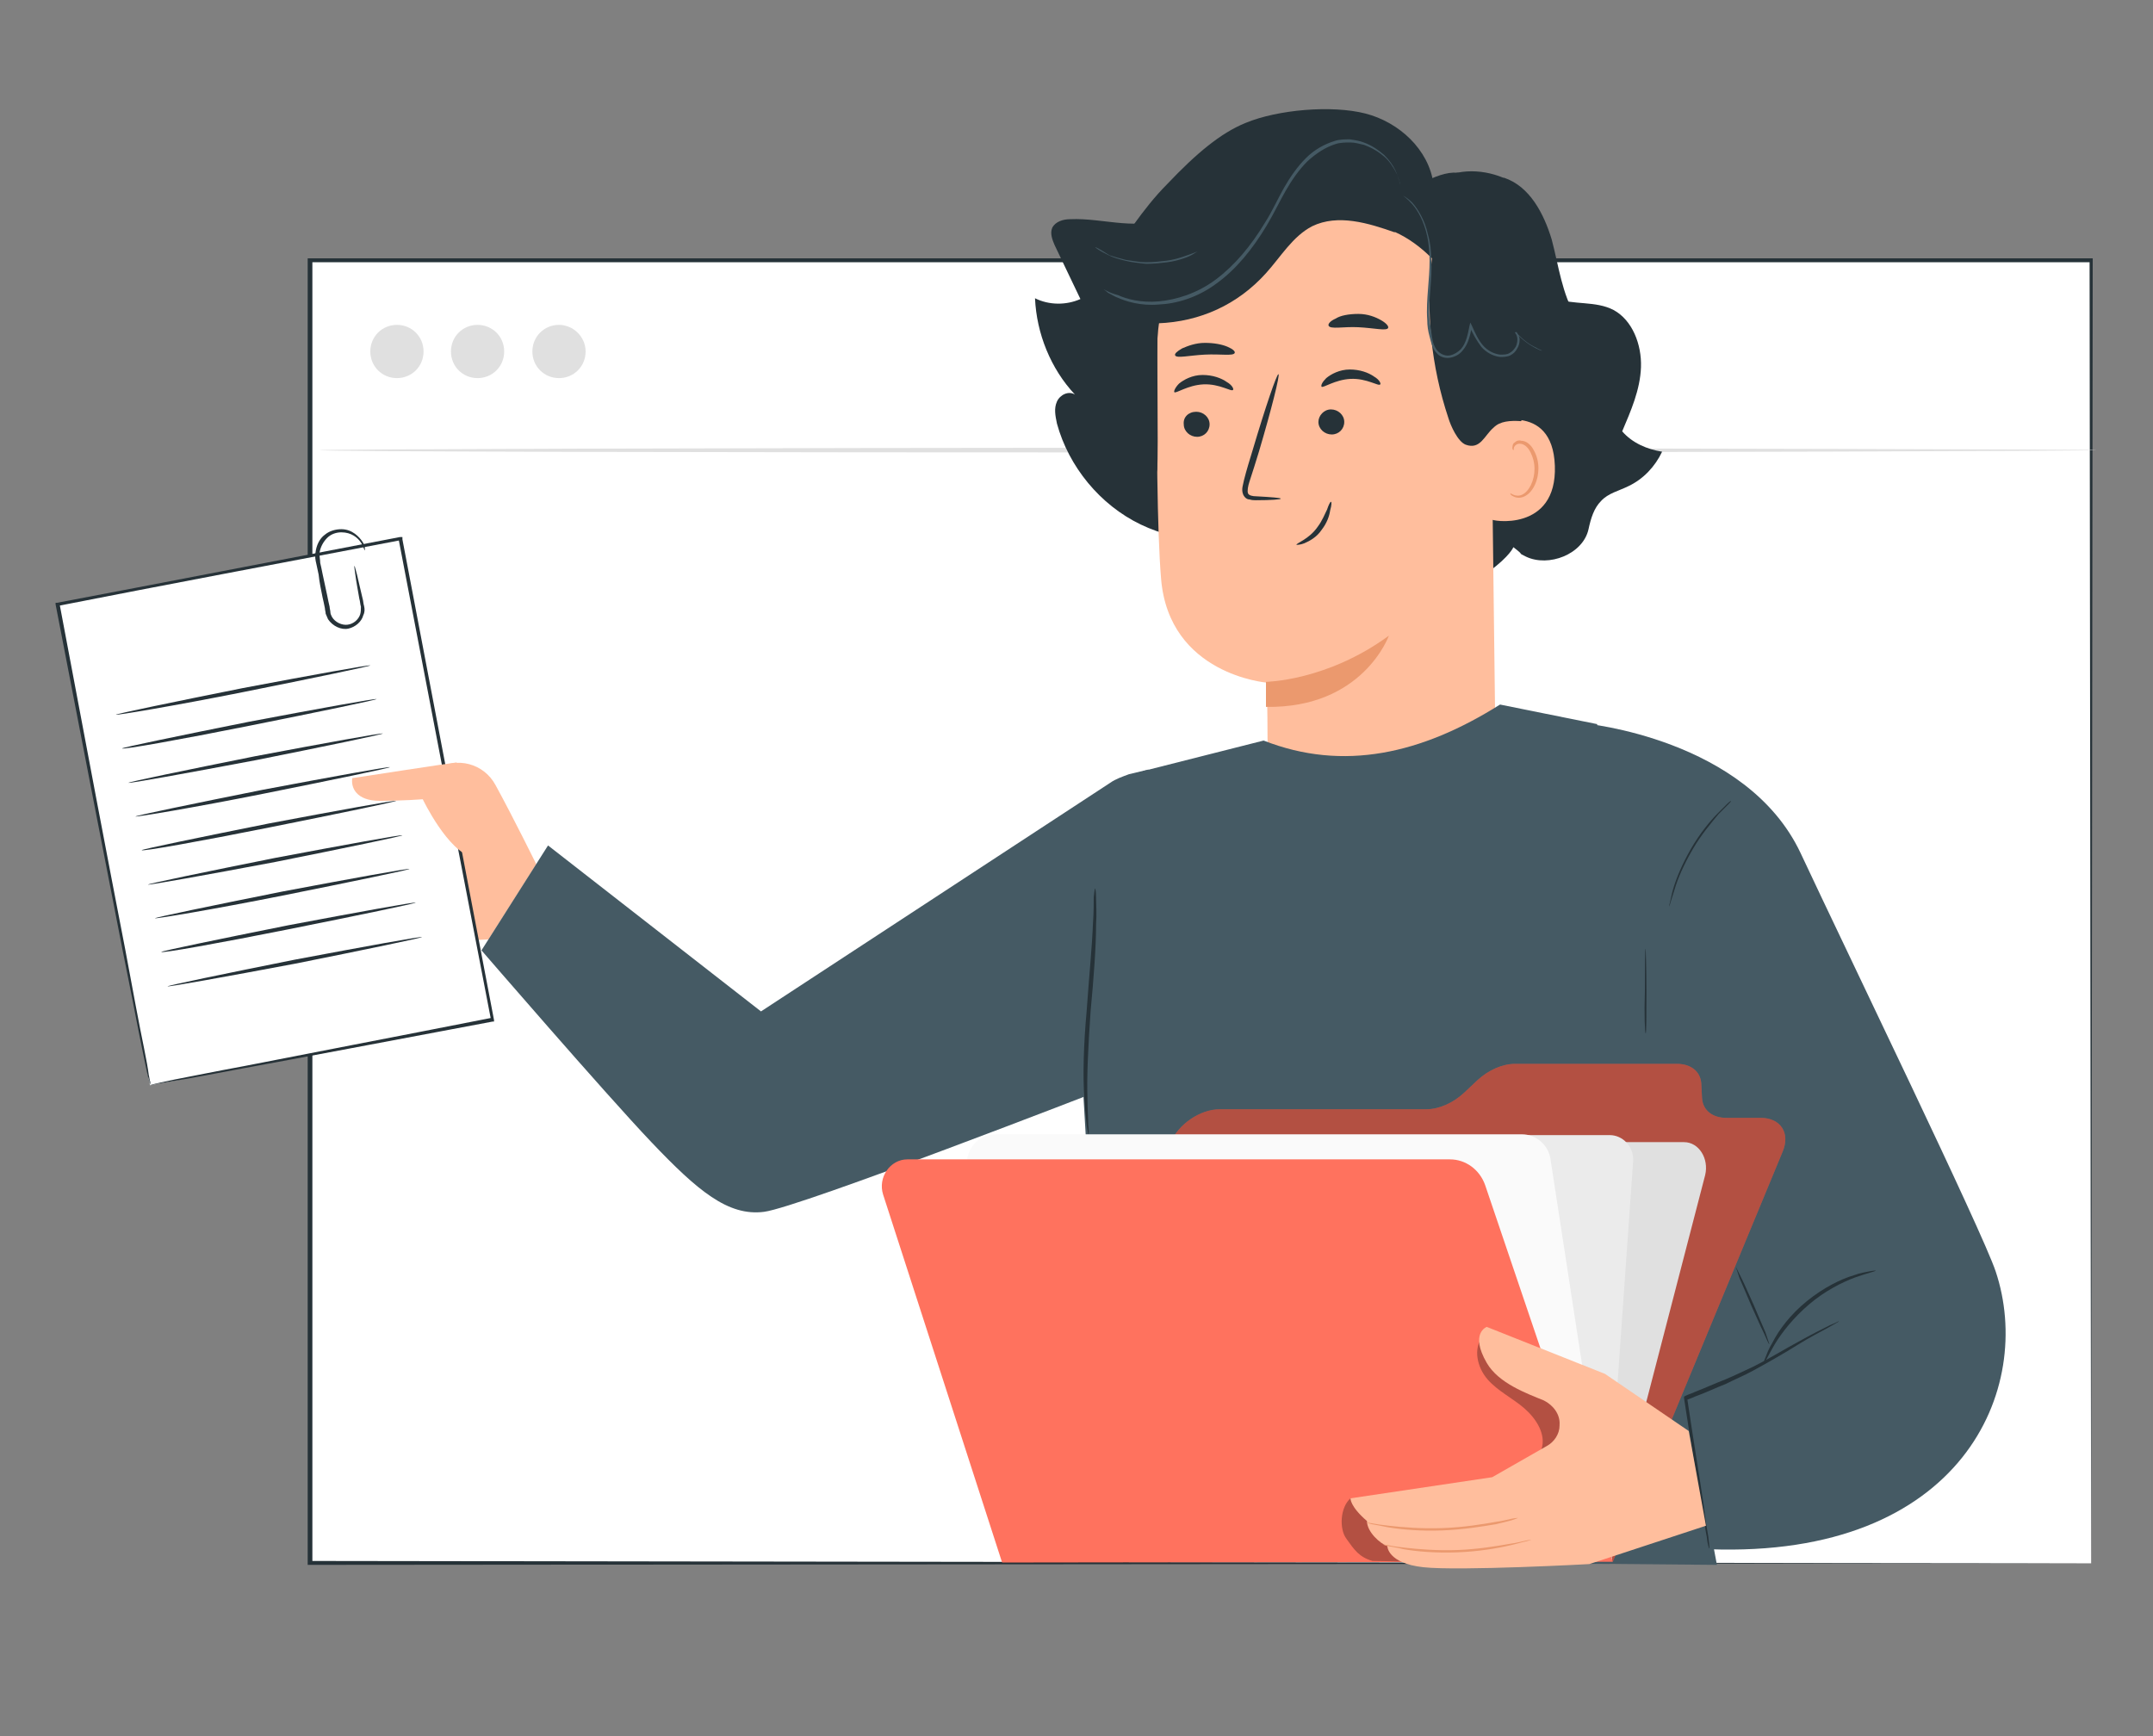 <?xml version="1.0" encoding="utf-8"?>
<!-- Generator: Adobe Illustrator 24.2.1, SVG Export Plug-In . SVG Version: 6.00 Build 0)  -->
<svg version="1.0" xmlns="http://www.w3.org/2000/svg" xmlns:xlink="http://www.w3.org/1999/xlink" x="0px" y="0px"
	 viewBox="0 0 275 221.8" style="enable-background:new 0 0 275 221.8;" xml:space="preserve">
<rect x="0" y="0" width="275" height="221.8" fill="#808080" stroke="none"/>
<style type="text/css">
	.st0{fill:#E0E0E0;}
	.st1{fill:#EBEBEB;}
	.st2{fill:#F5F5F5;}
	.st3{opacity:0.3;}
	.st4{fill:#FAFAFA;}
	.st5{display:none;}
	.st6{display:inline;fill:#F5F5F5;}
	.st7{fill:#FFFFFF;}
	.st8{fill:#263238;}
	.st9{fill:#FFBE9D;}
	.st10{fill:#EB996E;}
	.st11{fill:#FF725E;}
	.st12{fill:#455A64;}
	.st13{fill:#A5695F;}
	.st14{fill:#83534B;}
	.st15{fill:none;stroke:#4E585D;stroke-miterlimit:10;}
</style>
<g id="Background_Complete">
</g>
<g id="Background_Simple" class="st5">
</g>
<g id="Character_4">
</g>
<g id="Speech_Bubble2">
</g>
<g id="Character_3">
	<g>
		<g>
			<g>
				<g>
					<g>
						<rect x="39.5" y="33.3" class="st7" width="227.6" height="166.4"/>
					</g>
				</g>
				<g>
					<g>
						<g>
							<path class="st8" d="M267.1,199.7c0-1.8-0.1-65.6-0.2-166.4l0.2,0.2c-63.9,0-142.6,0-227.5,0h0l0.3-0.3
								c0,59.7,0,116.3,0,166.4l-0.2-0.2C174.2,199.6,265,199.7,267.1,199.7c-2.1,0-92.9,0.1-227.6,0.2l-0.2,0l0-0.2
								c0-50.1,0-106.7,0-166.4l0-0.3h0.3h0c85,0,163.7,0,227.5,0l0.2,0l0,0.2C267.2,134.1,267.1,197.9,267.1,199.7z"/>
						</g>
					</g>
				</g>
			</g>
			<g>
				<g>
					<g>
						<path class="st0" d="M267.8,57.5c0,0.1-50.8,0.3-113.5,0.3c-62.7,0-113.5-0.1-113.5-0.3c0-0.1,50.8-0.3,113.5-0.3
							C217,57.3,267.8,57.4,267.8,57.5z"/>
					</g>
				</g>
			</g>
			<g>
				<g>
					<path class="st0" d="M54.1,44.9c0,1.9-1.5,3.4-3.4,3.4c-1.9,0-3.4-1.5-3.4-3.4c0-1.9,1.5-3.4,3.4-3.4
						C52.6,41.5,54.1,43,54.1,44.9z"/>
				</g>
			</g>
			<g>
				<g>
					<path class="st0" d="M64.4,44.9c0,1.9-1.5,3.4-3.4,3.4c-1.9,0-3.4-1.5-3.4-3.4c0-1.9,1.5-3.4,3.4-3.4
						C62.9,41.5,64.4,43,64.4,44.9z"/>
				</g>
			</g>
			<g>
				<g>
					<path class="st0" d="M74.8,44.9c0,1.9-1.5,3.4-3.4,3.4c-1.9,0-3.4-1.5-3.4-3.4c0-1.9,1.5-3.4,3.4-3.4
						C73.2,41.5,74.8,43,74.8,44.9z"/>
				</g>
			</g>
		</g>
		<g>
			<g>
				<g>
					<g>
						<g>
							<path class="st9" d="M54.3,99.2l1.4-0.9c2.6-1.7,6.1-0.8,7.6,2c2.3,4.2,5.2,10.1,5.2,10.1l-6.1,9.6l-2,0.1
								c-2.2,1.4-7.4-1.4-10.8-3.6c-3.5-2.1-1.8-4.2-1.8-4.2c-2.2-3,0.8-4.3,0.8-4.3c-1.9-2.7,0.9-4.6,0.9-4.6"/>
						</g>
					</g>
				</g>
				<g>
					<g>
						<g>
							
								<rect x="12.9" y="72.5" transform="matrix(0.982 -0.188 0.188 0.982 -18.892 8.489)" class="st7" width="44.6" height="62.5"/>
						</g>
					</g>
					<g>
						<g>
							<g>
								<path class="st8" d="M19.2,138.6c0,0,0-0.1-0.1-0.3c0-0.2-0.1-0.5-0.2-0.8c-0.2-0.8-0.4-1.9-0.7-3.3
									c-0.6-2.9-1.4-7.2-2.5-12.6c-2.1-10.8-5.1-26.2-8.6-44.4l0-0.2l0.2,0c13.2-2.5,28.1-5.4,43.8-8.4l0,0l0.3,0l0,0.3
									c4.4,23,8.4,44.2,11.7,61.4l0,0.2l-0.2,0c-13.3,2.5-24.3,4.6-32,6c-3.8,0.7-6.8,1.3-8.8,1.6c-1,0.2-1.8,0.3-2.3,0.4
									C19.5,138.6,19.2,138.6,19.2,138.6s0.3-0.1,0.8-0.2c0.5-0.1,1.3-0.3,2.3-0.5c2.1-0.4,5-1,8.8-1.7c7.6-1.5,18.6-3.6,31.8-6.2
									l-0.2,0.2c-3.3-17.1-7.4-38.4-11.8-61.4l0.3,0.2l0,0c-15.7,3-30.6,5.8-43.8,8.4l0.2-0.3c3.4,18.1,6.3,33.4,8.4,44.2
									c1,5.4,1.8,9.7,2.4,12.6c0.3,1.5,0.5,2.6,0.6,3.4c0.1,0.4,0.1,0.7,0.2,0.9C19.2,138.5,19.2,138.6,19.2,138.6z"/>
							</g>
						</g>
					</g>
				</g>
				<g>
					<g>
						<g>
							<path class="st8" d="M14.8,91.3c0-0.1,7.2-1.6,16.2-3.4c9-1.7,16.2-3,16.3-2.9c0,0.1-7.2,1.6-16.2,3.4
								C22.1,90.2,14.8,91.4,14.8,91.3z"/>
						</g>
					</g>
				</g>
				<g>
					<g>
						<g>
							<path class="st8" d="M15.6,95.6c0-0.1,7.2-1.6,16.2-3.4c9-1.7,16.2-3,16.3-2.9c0,0.1-7.2,1.6-16.2,3.4
								C22.9,94.5,15.6,95.8,15.6,95.6z"/>
						</g>
					</g>
				</g>
				<g>
					<g>
						<g>
							<path class="st8" d="M16.4,100c0-0.1,7.2-1.6,16.2-3.4c9-1.7,16.2-3,16.3-2.9c0,0.1-7.2,1.6-16.2,3.4
								C23.7,98.8,16.5,100.1,16.4,100z"/>
						</g>
					</g>
				</g>
				<g>
					<g>
						<g>
							<path class="st8" d="M17.3,104.3c0-0.1,7.2-1.6,16.2-3.4c9-1.7,16.2-3,16.3-2.9c0,0.1-7.2,1.6-16.2,3.4
								C24.6,103.2,17.3,104.4,17.3,104.3z"/>
						</g>
					</g>
				</g>
				<g>
					<g>
						<g>
							<path class="st8" d="M18.1,108.6c0-0.1,7.2-1.6,16.2-3.4c9-1.7,16.2-3,16.3-2.9c0,0.1-7.2,1.6-16.2,3.4
								C25.4,107.5,18.1,108.8,18.1,108.6z"/>
						</g>
					</g>
				</g>
				<g>
					<g>
						<g>
							<path class="st8" d="M18.9,113c0-0.1,7.2-1.6,16.2-3.4c9-1.7,16.2-3,16.3-2.9c0,0.1-7.2,1.6-16.2,3.4
								C26.2,111.8,18.9,113.1,18.9,113z"/>
						</g>
					</g>
				</g>
				<g>
					<g>
						<g>
							<path class="st8" d="M19.8,117.3c0-0.1,7.2-1.6,16.2-3.4c9-1.7,16.2-3,16.3-2.9c0,0.1-7.2,1.6-16.2,3.4
								C27.1,116.2,19.8,117.4,19.8,117.3z"/>
						</g>
					</g>
				</g>
				<g>
					<g>
						<g>
							<path class="st8" d="M20.6,121.6c0-0.1,7.2-1.6,16.2-3.4c9-1.7,16.2-3,16.3-2.9c0,0.1-7.2,1.6-16.2,3.4
								C27.9,120.5,20.6,121.8,20.6,121.6z"/>
						</g>
					</g>
				</g>
				<g>
					<g>
						<g>
							<path class="st8" d="M21.4,126c0-0.1,7.2-1.6,16.2-3.4c9-1.7,16.2-3,16.3-2.9c0,0.1-7.2,1.6-16.2,3.4
								C28.7,124.8,21.4,126.1,21.4,126z"/>
						</g>
					</g>
				</g>
				<g>
					<g>
						<g>
							<path class="st8" d="M45.3,72.3c0,0,0.1,0.4,0.3,1.1c0.2,0.8,0.4,1.8,0.7,3c0.1,0.3,0.1,0.7,0.2,1c0.1,0.4,0.1,0.8-0.1,1.2
								c-0.2,0.8-1,1.5-1.9,1.7c-0.9,0.2-2-0.3-2.6-1.2c-0.1-0.2-0.2-0.5-0.3-0.7c0-0.2-0.1-0.5-0.1-0.7c-0.1-0.5-0.2-1-0.3-1.4
								c-0.2-1-0.4-1.9-0.5-2.9c-0.1-0.5-0.2-0.9-0.3-1.4c-0.1-0.4-0.2-0.9-0.1-1.4c0.1-0.9,0.5-1.8,1.2-2.3
								c0.6-0.5,1.4-0.7,2.1-0.7c1.4,0,2.3,1,2.7,1.6c0.2,0.3,0.3,0.6,0.3,0.8c0,0.2,0,0.3,0,0.3c-0.1,0-0.1-0.4-0.5-1
								c-0.4-0.6-1.2-1.3-2.5-1.3c-0.6,0-1.3,0.2-1.8,0.7c-0.5,0.5-0.9,1.2-1,2c0,0.4,0.1,0.8,0.1,1.2c0.1,0.4,0.2,0.9,0.3,1.4
								c0.2,0.9,0.4,1.9,0.6,2.8c0.1,0.5,0.2,1,0.3,1.4c0,0.2,0.1,0.5,0.1,0.7c0,0.2,0.1,0.4,0.2,0.6c0.4,0.7,1.3,1.1,2,1
								c0.8-0.1,1.4-0.7,1.6-1.3c0.1-0.3,0.1-0.7,0.1-1c-0.1-0.3-0.1-0.7-0.2-1c-0.2-1.2-0.4-2.2-0.5-3
								C45.3,72.7,45.2,72.3,45.3,72.3z"/>
						</g>
					</g>
				</g>
				<g>
					<g>
						<path class="st9" d="M58.3,97.4c-0.3,0-13.3,2-13.3,2c-0.2,1.2,0.5,2.9,3.5,2.9c2.9,0,5.5-0.2,5.5-0.2s3.2,6.7,6.4,7.4
							c3.2,0.7,1.6-6.4,1.6-6.4l0,0L58.3,97.4z"/>
					</g>
				</g>
			</g>
			<g>
				<g>
					<g>
						<g>
							<path class="st8" d="M207.2,55.1c1.1-2.6,2.3-5.3,2.4-8.2c0.1-2.9-1.1-6-3.5-7.3c-2.3-1.2-5.1-0.6-7.5-1.5
								c-3-1.1-4.9-4.1-6.2-7c-1.3-3,0.5-4-1.7-6.3c-3-3.1-4.9-3.5-8.7-1.6c-2.7-1.9-12.1-5.4-14.9-5.5c-4-0.1-8.6,0.2-11.4,3.1
								c-2.2,2.2-3.6,5.1-6.3,6.7c-3.7,2.2-8.4,0.3-12.7,0.5c-0.9,0-1.9,0.3-2.3,1.1c-0.3,0.7,0,1.5,0.3,2.2
								c1.1,2.3,2.2,4.6,3.3,6.9c-1.8,0.8-4,0.8-5.8-0.1c0.2,4.5,2,9,5.1,12.3c-0.8-0.5-1.9,0-2.3,0.9c-0.4,0.9-0.2,1.8,0,2.8
								c1.5,5.5,5.5,10.4,10.7,12.9c5.2,2.5,11.4,2.7,16.7,0.4l23.7,1.8c0.7,1.8,2.2,3.3,4.1,3.8c2.7-2,3.1-3.1,3.1-3.1
								c1.6,1.2,0.4,0.6,1.6,1.2c2.9,1.4,7.3-0.3,8-3.5c0.3-1.4,0.7-2.7,1.6-3.6c0.9-1,2.3-1.3,3.5-1.9c1.9-0.9,3.4-2.5,4.3-4.4
								C210.4,57.4,208.5,56.6,207.2,55.1z"/>
						</g>
					</g>
				</g>
				<g>
					<g>
						<g>
							<g>
								<g>
									<g>
										<g>
											<g>
												<g>
													<g>
														<g>
															<g>
																<g>
																	<g>
																		<g>
																			<g>
																				<g>
																					<g>
																						<g>
																							<g>
																								<g>
																									<path class="st9" d="M190.4,45l0.6,49c0.1,8.3-1.4,20.6-14.6,20.1l0,0c-11.4-1.2-14.4-12-14.5-19.8
																										c0-3.7-0.1-6.8-0.1-7.1c0,0-12.5-1-13.5-13.3c-0.5-6-0.6-18.3-0.5-29.5c0.1-12,9.4-21.9,21.4-22.8l1.2-0.1
																										C183.2,21.2,190.5,32.1,190.4,45z"/>
																								</g>
																							</g>
																						</g>
																					</g>
																				</g>
																			</g>
																		</g>
																	</g>
																</g>
															</g>
														</g>
													</g>
												</g>
											</g>
										</g>
									</g>
								</g>
							</g>
							<g>
								<g>
									<g>
										<g>
											<g>
												<g>
													<g>
														<g>
															<g>
																<g>
																	<g>
																		<g>
																			<g>
																				<g>
																					<g>
																						<g>
																							<g>
																								<g>
																									<path class="st10" d="M161.7,87.1c0,0,7.8-0.1,15.7-5.9c0,0-3.3,9.3-15.7,9.1L161.7,87.1z"/>
																								</g>
																							</g>
																						</g>
																					</g>
																				</g>
																			</g>
																		</g>
																	</g>
																</g>
															</g>
														</g>
													</g>
												</g>
											</g>
										</g>
									</g>
								</g>
							</g>
						</g>
					</g>
				</g>
				<g>
					<g>
						<g>
							<g>
								<g>
									<g>
										<g>
											<g>
												<g>
													<g>
														<g>
															<g>
																<g>
																	<g>
																		<g>
																			<g>
																				<g>
																					<g>
																						<g>
																							<g>
																								<g>
																									<g>
																										<g>
																											<g>
																												<g>
																													<path class="st8" d="M168.8,49.4c0.2,0.2,1.7-0.9,3.7-1c2.1-0.1,3.6,1,3.8,0.7c0.1-0.1-0.1-0.6-0.8-1
																														c-0.7-0.5-1.8-0.9-3.1-0.9c-1.3,0-2.4,0.6-3,1.1C168.9,48.8,168.7,49.2,168.8,49.4z"/>
																												</g>
																											</g>
																										</g>
																									</g>
																								</g>
																							</g>
																						</g>
																					</g>
																				</g>
																			</g>
																		</g>
																	</g>
																</g>
															</g>
														</g>
													</g>
												</g>
											</g>
										</g>
									</g>
									<g>
										<g>
											<g>
												<g>
													<g>
														<g>
															<g>
																<g>
																	<g>
																		<g>
																			<g>
																				<g>
																					<g>
																						<g>
																							<g>
																								<g>
																									<g>
																										<g>
																											<g>
																												<path class="st8" d="M168.4,53.9c0,0.9,0.8,1.6,1.7,1.6c0.9,0,1.6-0.7,1.6-1.6c0-0.9-0.8-1.6-1.7-1.6
																													C169.1,52.3,168.4,53.1,168.4,53.9z"/>
																											</g>
																										</g>
																									</g>
																								</g>
																							</g>
																						</g>
																					</g>
																				</g>
																			</g>
																		</g>
																	</g>
																</g>
															</g>
														</g>
													</g>
												</g>
											</g>
										</g>
									</g>
									<g>
										<g>
											<g>
												<g>
													<g>
														<g>
															<g>
																<g>
																	<g>
																		<g>
																			<g>
																				<g>
																					<g>
																						<g>
																							<g>
																								<g>
																									<g>
																										<g>
																											<g>
																												<path class="st8" d="M163.6,63.7c0-0.1-1.2-0.2-3.1-0.3c-0.5,0-1-0.1-1.1-0.4c-0.1-0.3,0-0.9,0.2-1.5
																													c0.4-1.2,0.8-2.5,1.2-3.8c1.6-5.4,2.7-9.8,2.5-9.9c-0.2-0.1-1.7,4.3-3.3,9.7c-0.4,1.3-0.8,2.6-1.1,3.8
																													c-0.1,0.6-0.4,1.2-0.1,1.9c0.2,0.4,0.5,0.6,0.8,0.6c0.3,0.1,0.6,0.1,0.8,0.1
																													C162.4,63.9,163.6,63.8,163.6,63.7z"/>
																											</g>
																										</g>
																									</g>
																								</g>
																							</g>
																						</g>
																					</g>
																				</g>
																			</g>
																		</g>
																	</g>
																</g>
															</g>
														</g>
													</g>
												</g>
											</g>
										</g>
									</g>
								</g>
							</g>
						</g>
						<g>
							<g>
								<g>
									<g>
										<g>
											<g>
												<g>
													<g>
														<g>
															<g>
																<g>
																	<g>
																		<g>
																			<g>
																				<g>
																					<g>
																						<g>
																							<g>
																								<path class="st8" d="M169.7,41.6c0.2,0.5,1.9,0.1,3.8,0.2c2,0.1,3.6,0.5,3.8,0.1c0.1-0.2-0.2-0.6-0.9-1
																									c-0.7-0.4-1.7-0.8-2.9-0.8c-1.2,0-2.3,0.2-2.9,0.6C169.9,41,169.6,41.4,169.7,41.6z"/>
																							</g>
																						</g>
																					</g>
																				</g>
																			</g>
																		</g>
																	</g>
																</g>
															</g>
														</g>
													</g>
												</g>
											</g>
										</g>
									</g>
								</g>
							</g>
						</g>
						<g>
							<g>
								<g>
									<g>
										<g>
											<g>
												<g>
													<g>
														<g>
															<g>
																<g>
																	<g>
																		<g>
																			<g>
																				<g>
																					<g>
																						<g>
																							<g>
																								<path class="st8" d="M150.1,45.4c0.2,0.4,1.8,0,3.8-0.1c2-0.1,3.6,0.2,3.8-0.2c0.1-0.2-0.2-0.5-0.9-0.8
																									c-0.7-0.3-1.7-0.5-2.9-0.5c-1.2,0-2.2,0.4-2.9,0.7C150.3,44.9,150,45.2,150.1,45.4z"/>
																							</g>
																						</g>
																					</g>
																				</g>
																			</g>
																		</g>
																	</g>
																</g>
															</g>
														</g>
													</g>
												</g>
											</g>
										</g>
									</g>
								</g>
							</g>
						</g>
					</g>
				</g>
				<g>
					<g>
						<g>
							<g>
								<g>
									<g>
										<g>
											<g>
												<g>
													<g>
														<g>
															<g>
																<g>
																	<g>
																		<g>
																			<g>
																				<path class="st9" d="M190,54.2c0.2-0.1,8.3-3.1,8.6,5.3c0.3,8.5-8.2,7.1-8.2,6.8C190.4,66.1,190,54.2,190,54.2z
																					"/>
																			</g>
																		</g>
																	</g>
																</g>
															</g>
														</g>
													</g>
												</g>
											</g>
										</g>
									</g>
								</g>
							</g>
						</g>
					</g>
				</g>
				<g>
					<g>
						<g>
							<g>
								<g>
									<g>
										<g>
											<g>
												<g>
													<g>
														<g>
															<g>
																<g>
																	<g>
																		<g>
																			<g>
																				<g>
																					<path class="st10" d="M192.9,63c0,0,0.2,0.1,0.4,0.2c0.2,0.1,0.7,0.2,1.1,0c0.9-0.4,1.6-1.8,1.6-3.3
																						c0-0.8-0.2-1.5-0.5-2.1c-0.3-0.6-0.7-1-1.2-1.1c-0.5-0.1-0.8,0.2-0.9,0.4c-0.1,0.2,0,0.4-0.1,0.4
																						c0,0-0.2-0.1-0.1-0.5c0-0.2,0.1-0.4,0.3-0.5c0.2-0.2,0.5-0.3,0.8-0.2c0.7,0,1.3,0.6,1.6,1.2
																						c0.4,0.7,0.6,1.5,0.6,2.3c0,1.7-0.8,3.3-2,3.7c-0.6,0.2-1.1,0-1.4-0.2C192.9,63.2,192.9,63,192.9,63z"/>
																				</g>
																			</g>
																		</g>
																	</g>
																</g>
															</g>
														</g>
													</g>
												</g>
											</g>
										</g>
									</g>
								</g>
							</g>
						</g>
					</g>
				</g>
				<g>
					<g>
						<g>
							<g>
								<path class="st8" d="M165.6,69.6c-0.1-0.2,1.6-0.7,2.7-2.3c0.6-0.8,0.9-1.6,1.2-2.2c0.2-0.6,0.4-1,0.5-1
									c0.1,0,0.1,0.4-0.1,1.1c-0.1,0.7-0.4,1.6-1.1,2.5c-0.6,0.9-1.5,1.4-2.2,1.7C166.1,69.6,165.7,69.6,165.6,69.6z"/>
							</g>
						</g>
					</g>
				</g>
				<g>
					<g>
						<path class="st8" d="M201.3,40.5c-1.8-3-2.2-6.5-3.1-9.9c-1-3.3-2.8-6.8-6.1-7.9l-0.1,0c-2.9-1.2-6.5-1.2-8.9,0.8
							c-0.6-4.4-4.4-7.9-8.7-9c-4.3-1.1-11.2-0.5-15.3,1.2c-3.2,1.3-6.3,3.9-10,7.8c-1.6,1.6-3,3.4-4.3,5.2L141,40.3
							c-0.4,0.3-0.8,0.7-1,1.1c-1.5,2,1.3,4.6,3.2,2.9c0,0,0,0,0,0c0.4,0.7,0.7,1.3,1,2l0,0l0.1,0.1c0.2,0.4,0.4,0.8,0.6,1.2l0,0
							l2.9,12.7c0.2-3.5-0.1-15.5,0.1-19c5.4-0.2,10.2-2.4,13.8-6.4c1.9-2.1,3.4-4.7,5.9-6c3.3-1.6,7.2-0.4,10.6,0.8l-0.1-0.1
							c1.8,0.8,3.4,2,4.8,3.4c-0.8,6.8-0.1,13.8,2.1,20.4c0.3,1,1.2,3,2.2,3.4c1.9,0.7,2.4-1.2,3.6-2.2c0.8-0.8,2.1-0.9,3.5-0.8
							c0.8-2.1,1.6-5.7,2.3-8.8c1.1,0.3,2.4,0.4,3.5,0.2c-0.4-0.9-0.7-1.7-1.1-2.6c0.5,0.3,1,0.6,1.5,0.7c0.6,0.1,1.2-0.1,1.4-0.6
							C202.1,41.9,201.6,41.1,201.3,40.5z"/>
					</g>
				</g>
				<g>
					<g>
						<g>
							<g>
								<path class="st12" d="M179.2,25c0,0,0.5,0.3,1.2,1.1c0.7,0.8,1.5,2.2,1.9,4.1c0.2,0.9,0.3,2,0.3,3.1c0,1.1-0.1,2.4-0.2,3.6
									c-0.1,1.3-0.2,2.6-0.1,4c0,0.7,0.1,1.4,0.3,2.1c0.2,0.7,0.3,1.5,0.9,2.1c0.4,0.5,1.1,0.7,1.7,0.6c0.6-0.1,1.2-0.4,1.6-0.9
									c0.8-0.9,1-2.1,1.2-3.1l-0.3,0c0.4,0.9,0.9,1.8,1.5,2.6c0.6,0.7,1.5,1.2,2.4,1.3c0.4,0,0.9,0,1.3-0.2
									c0.4-0.2,0.7-0.5,0.9-0.9c0.2-0.3,0.3-0.7,0.3-1.1c0-0.4-0.2-0.7-0.4-1l-0.1,0.1c1,1.1,2,1.7,2.6,2c0.4,0.2,0.6,0.3,0.8,0.3
									c0.2,0.1,0.3,0.1,0.3,0.1c0,0-0.1,0-0.3-0.1c-0.2-0.1-0.5-0.2-0.8-0.4c-0.7-0.3-1.6-0.9-2.6-2l-0.1,0.1
									c0.4,0.4,0.4,1.2,0.1,1.8c-0.2,0.3-0.4,0.6-0.8,0.8c-0.3,0.2-0.7,0.2-1.2,0.2c-0.8-0.1-1.6-0.5-2.2-1.2
									c-0.6-0.7-1-1.6-1.4-2.5l-0.2-0.4l-0.1,0.4c-0.2,1-0.4,2.2-1.1,3c-0.4,0.4-0.9,0.7-1.4,0.8c-0.5,0.1-1.1-0.1-1.5-0.5
									c-0.5-0.5-0.7-1.2-0.8-1.9c-0.1-0.7-0.2-1.4-0.3-2.1c-0.1-1.4,0-2.7,0.1-4c0.1-1.3,0.2-2.5,0.1-3.7c0-1.1-0.1-2.2-0.4-3.2
									c-0.4-1.9-1.3-3.3-2-4.1C179.7,25.2,179.2,25,179.2,25z"/>
							</g>
						</g>
					</g>
				</g>
				<g>
					<g>
						<g>
							<g>
								<path class="st12" d="M141,37C141,37,141.1,37,141,37c0.2,0.1,0.3,0.2,0.4,0.3c0.1,0.1,0.3,0.2,0.5,0.3
									c0.2,0.1,0.5,0.3,0.8,0.4c1.1,0.5,3,1.1,5.3,0.9c2.3-0.1,5-0.9,7.4-2.7c2.5-1.8,4.6-4.4,6.4-7.4c0.9-1.5,1.6-3,2.4-4.4
									c0.8-1.4,1.7-2.7,2.8-3.8c1.1-1,2.3-1.8,3.6-2.2c0.6-0.2,1.3-0.2,1.9-0.2c0.6,0,1.2,0.2,1.7,0.3c1.1,0.4,1.9,0.9,2.6,1.5
									c0.7,0.6,1.1,1.3,1.4,1.8c0.6,1.1,0.6,1.9,0.6,1.8c0,0,0,0,0-0.1c0-0.1,0-0.2-0.1-0.4c-0.1-0.3-0.2-0.8-0.5-1.4
									c-0.3-0.6-0.7-1.2-1.4-1.9c-0.7-0.6-1.5-1.2-2.6-1.6c-0.5-0.2-1.1-0.3-1.8-0.4c-0.6,0-1.3,0-1.9,0.2
									c-1.3,0.4-2.6,1.1-3.7,2.2c-1.1,1.1-2,2.4-2.8,3.8c-0.8,1.4-1.5,3-2.4,4.4c-1.8,3-3.9,5.5-6.3,7.3c-2.4,1.8-5.1,2.6-7.3,2.8
									c-2.3,0.2-4.1-0.3-5.2-0.8C141.6,37.4,141,36.9,141,37z"/>
							</g>
						</g>
					</g>
				</g>
				<g>
					<g>
						<g>
							<g>
								<path class="st12" d="M139.9,31.6c0,0,0.1,0.1,0.4,0.3c0.3,0.2,0.7,0.4,1.3,0.7c0.6,0.3,1.3,0.5,2.1,0.7
									c0.8,0.2,1.7,0.3,2.7,0.4c1,0,1.9-0.1,2.7-0.2c0.8-0.1,1.5-0.3,2.1-0.5c0.6-0.2,1-0.4,1.3-0.6c0.3-0.2,0.5-0.3,0.5-0.3
									c0,0-0.7,0.3-1.9,0.7c-0.6,0.2-1.3,0.4-2.1,0.5c-0.8,0.1-1.7,0.2-2.6,0.2c-0.9,0-1.8-0.2-2.6-0.3c-0.8-0.2-1.5-0.4-2.1-0.6
									C140.6,31.9,139.9,31.5,139.9,31.6z"/>
							</g>
						</g>
					</g>
				</g>
				<g>
					<g>
						<g>
							<g>
								<g>
									<g>
										<g>
											<g>
												<g>
													<g>
														<g>
															<g>
																<path class="st8" d="M150,50.1c0.2,0.2,1.7-0.9,3.7-1c2.1-0.1,3.6,1,3.8,0.7c0.1-0.1-0.1-0.6-0.8-1
																	c-0.7-0.5-1.8-0.9-3.1-0.9c-1.3,0-2.4,0.6-3,1.1C150.1,49.5,149.9,50,150,50.1z"/>
															</g>
														</g>
													</g>
												</g>
											</g>
										</g>
									</g>
								</g>
							</g>
						</g>
					</g>
				</g>
				<g>
					<g>
						<g>
							<g>
								<g>
									<g>
										<g>
											<g>
												<g>
													<g>
														<g>
															<path class="st8" d="M151.2,54.2c0,0.9,0.8,1.6,1.7,1.6c0.9,0,1.6-0.7,1.6-1.6c0-0.9-0.8-1.6-1.7-1.6
																C151.8,52.6,151.1,53.3,151.2,54.2z"/>
														</g>
													</g>
												</g>
											</g>
										</g>
									</g>
								</g>
							</g>
						</g>
					</g>
				</g>
			</g>
			<g>
				<g>
					<g>
						<g>
							<g>
								<g>
									<path class="st12" d="M141.8,100l-44.6,29.2L70,108l-8.5,13.4c0,0,15.8,18.3,21.7,24.5c5.9,6.2,9.8,9.5,14.4,8.9
										c4.6-0.6,43.2-15.6,43.2-15.6l5.9-40.9l-2.5,0.6C143.4,99.2,142.5,99.5,141.8,100z"/>
								</g>
							</g>
						</g>
					</g>
				</g>
				<g>
					<g>
						<g>
							<g>
								<path class="st12" d="M191.6,90c-10,6.3-20,8.6-30.2,4.6L146,98.5l-7.4,12.9c-1.2,2-1.7,4.4-1.5,6.7l2.9,49.5l-9,31.5
									l88.3,0.8l-4.4-23.4l-10.9-84L191.6,90z"/>
							</g>
						</g>
					</g>
				</g>
				<g>
					<g>
						<g>
							<g>
								<path class="st12" d="M205.1,130.3l-2.8-37.9c0,0,20.8,1.9,27.7,16.6c5.8,12.4,23.2,48.3,24.9,53.4
									c5,14.9-4.2,36.7-36.6,35.5l-3.7-20.3L205.1,130.3z"/>
							</g>
						</g>
					</g>
					<g>
						<g>
							<g>
								<g>
									<path class="st8" d="M221.7,161.8c0,0,0.2,0.6,0.5,1.5c0.4,0.9,0.9,2.1,1.5,3.5c0.6,1.3,1.1,2.5,1.6,3.5
										c0.4,0.9,0.6,1.4,0.7,1.4c0,0-0.2-0.6-0.5-1.5c-0.4-0.9-0.9-2.1-1.5-3.5c-0.6-1.3-1.1-2.5-1.6-3.5
										C222,162.4,221.7,161.8,221.7,161.8z"/>
								</g>
							</g>
						</g>
					</g>
					<g>
						<g>
							<g>
								<g>
									<path class="st8" d="M210.2,132c0.1,0,0.1-2.4,0.1-5.4c0-3-0.1-5.4-0.1-5.4c-0.1,0-0.1,2.4-0.1,5.4
										C210,129.6,210.1,132,210.2,132z"/>
								</g>
							</g>
						</g>
					</g>
					<g>
						<g>
							<g>
								<g>
									<path class="st8" d="M213.2,115.8c0,0,0.1-0.2,0.2-0.6c0.1-0.4,0.3-0.9,0.5-1.6c0.4-1.4,1.2-3.2,2.3-5.1
										c1.1-1.9,2.4-3.4,3.3-4.5c0.5-0.5,0.9-0.9,1.2-1.2c0.3-0.3,0.4-0.4,0.4-0.5c0,0-0.2,0.1-0.5,0.4c-0.3,0.3-0.7,0.7-1.2,1.2
										c-1,1-2.3,2.6-3.4,4.5c-1.1,1.9-1.9,3.8-2.3,5.2c-0.2,0.7-0.3,1.3-0.4,1.7C213.2,115.6,213.2,115.8,213.2,115.8z"/>
								</g>
							</g>
						</g>
					</g>
				</g>
				<g>
					<g>
						<g>
							<path class="st8" d="M139.9,113.5c0,0,0.1,0.4,0.1,1.2c0,0.8,0.1,2,0,3.4c0,2.9-0.3,6.8-0.7,11.1c-0.3,4.3-0.5,8.3-0.4,11.1
								c0,1.4,0.1,2.6,0.1,3.4c0.1,0.8,0.1,1.2,0,1.2c0,0-0.1-0.4-0.2-1.2c-0.1-0.8-0.2-1.9-0.3-3.4c-0.2-2.9-0.1-6.8,0.3-11.2
								c0.3-4.3,0.7-8.3,0.8-11.1c0.1-1.4,0.1-2.6,0.1-3.4C139.8,113.9,139.8,113.5,139.9,113.5z"/>
						</g>
					</g>
				</g>
				<g>
					<g>
						<g>
							<path class="st8" d="M234.9,168.8c0,0-0.5,0.3-1.4,0.8c-0.9,0.5-2.3,1.2-3.9,2.2c-1.6,1-3.5,2.1-5.7,3.3
								c-1.1,0.6-2.3,1.1-3.5,1.7c-1.3,0.5-2.5,1.1-3.9,1.6c-0.4,0.2-0.8,0.3-1.2,0.5l0.2-0.3c0.8,5.4,1.6,10.2,2.1,13.6
								c0.2,1.7,0.4,3,0.6,4.1c0.1,1,0.2,1.5,0.1,1.5c0,0-0.2-0.5-0.3-1.5c-0.2-1-0.4-2.4-0.7-4.1c-0.6-3.5-1.4-8.3-2.2-13.6l0-0.2
								l0.2-0.1c0.4-0.2,0.8-0.3,1.2-0.5c1.3-0.5,2.6-1.1,3.9-1.6c1.2-0.5,2.4-1.1,3.5-1.6c2.2-1.1,4.1-2.3,5.8-3.2
								c1.6-0.9,3-1.6,4-2.1c0.5-0.2,0.9-0.4,1.1-0.5C234.8,168.8,234.9,168.8,234.9,168.8z"/>
						</g>
					</g>
				</g>
				<g>
					<g>
						<g>
							<path class="st8" d="M239.6,162.3c0,0.1-1,0.3-2.7,0.9c-1.6,0.6-3.8,1.7-5.8,3.4c-2,1.7-3.5,3.6-4.4,5.1
								c-0.9,1.5-1.3,2.5-1.4,2.4c0,0,0-0.3,0.2-0.7c0.2-0.5,0.4-1.1,0.9-1.9c0.8-1.6,2.3-3.6,4.4-5.3c2.1-1.7,4.3-2.8,6-3.3
								c0.8-0.3,1.5-0.4,2-0.5C239.3,162.3,239.6,162.3,239.6,162.3z"/>
						</g>
					</g>
				</g>
			</g>
			<g>
				<g>
					<g>
						<g>
							<g>
								<g>
									<path class="st11" d="M206,199.5l21.7-52.4c1-2.4-0.3-4.3-2.8-4.3h-4.4c-1.8,0-3-1-3.1-2.5l-0.1-1.9
										c-0.1-1.5-1.3-2.5-3.1-2.5h-20.7c-1.6,0-3.4,0.8-4.8,2.1l-1.7,1.6c-1.4,1.3-3.2,2.1-4.8,2.1h-26.4c-2.5,0-5.3,1.9-6.3,4.3
										l-21.5,53.4H206z"/>
								</g>
							</g>
						</g>
					</g>
					<g class="st3">
						<g>
							<g>
								<g>
									<path d="M206,199.5l21.7-52.4c1-2.4-0.3-4.3-2.8-4.3h-4.4c-1.8,0-3-1-3.1-2.5l-0.1-1.9c-0.1-1.5-1.3-2.5-3.1-2.5h-20.7
										c-1.6,0-3.4,0.8-4.8,2.1l-1.7,1.6c-1.4,1.3-3.2,2.1-4.8,2.1h-26.4c-2.5,0-5.3,1.9-6.3,4.3l-21.5,53.4H206z"/>
								</g>
							</g>
						</g>
					</g>
					<g>
						<g>
							<g>
								<path class="st0" d="M209.6,181.7l8.2-31.6c0.5-2.1-0.8-4.2-2.7-4.2h-64.2c-1.3,0-2.4,1-2.7,2.4l-11.9,47.6
									c-0.5,2.1,0.3,3.3,2.2,3.3l64.5,0c1.3,0,2.3-1,2.7-2.3L209.6,181.7z"/>
							</g>
						</g>
					</g>
					<g>
						<g>
							<g>
								<g>
									<path class="st1" d="M205.1,198.1l3.5-49.8c0.1-1.8-1.3-3.3-3-3.3h-66.5v53.1H205.1z"/>
								</g>
							</g>
						</g>
						<g>
							<g>
								<g>
									<g>
										<g>
											<g>
												<path class="st4" d="M205.9,199.2l-7.9-51.4c-0.4-1.7-1.9-2.9-3.6-2.9h-67.2c-2.7,0-4.4,2.7-3.4,5.1l14.5,47
													L205.9,199.2z"/>
											</g>
										</g>
									</g>
								</g>
							</g>
						</g>
					</g>
					<g>
						<g>
							<g>
								<g>
									<g>
										<g>
											<g>
												<path class="st11" d="M206,199.5l-16.3-48.1c-0.7-2-2.5-3.3-4.5-3.3h-69.3c-2.2,0-3.8,2.3-3.1,4.5l15.2,47L206,199.5z"
													/>
											</g>
										</g>
									</g>
								</g>
							</g>
						</g>
					</g>
				</g>
				<g class="st3">
					<g>
						<g>
							<g>
								<path d="M172.5,191.4c0,0,2.6,0.1,3.8,0.2c5.7,0.4,11.6-0.6,16.8-3c1.6-0.7,3.4-1.8,3.8-3.5c0.6-1.9-0.7-3.9-2.2-5.2
									c-1.5-1.3-3.4-2.2-4.7-3.7c-1.3-1.5-1.9-3.9-0.6-5.5l0.4,0.3c0.9,2.4,3.5,3.5,5.7,4.9c4,2.5,7.1,6.5,8.5,11.1
									c0.8,2.5,1,5.4-0.5,7.5c-1.1,1.5-2.8,2.4-4.6,3c-5.2,1.9-10.8,2-16.4,2c-1.8,0-7.2-0.1-7.2-0.1c-1.7-0.5-2.3-1.4-3.3-2.8
									C171,195.3,171.2,192.5,172.5,191.4z"/>
							</g>
						</g>
					</g>
				</g>
				<g>
					<g>
						<g>
							<g>
								<g>
									<path class="st9" d="M172.5,191.4l18.1-2.7l7-4c0.9-0.5,1.6-1.5,1.6-2.6c0,0,0,0,0-0.1c0.1-1.3-0.8-2.5-2-3.1
										c-2.2-0.9-5.8-2.2-7.3-4.8c-2.2-3.8,0-4.6,0-4.6l15.1,6l10.7,7.3l2.2,12.1l-14.9,4.9c0,0-16.6,0.9-21.2,0.4
										c-4.6-0.5-4.6-2.7-4.6-2.7c-0.9-0.3-2.6-1.8-2.6-3.2C172.4,192.4,172.5,191.4,172.5,191.4"/>
								</g>
							</g>
						</g>
					</g>
					<g>
						<g>
							<g>
								<g>
									<g>
										<path class="st10" d="M195.6,196.7c0,0-0.3,0-0.7,0.1c-0.5,0.1-1.2,0.3-2,0.4c-1.7,0.3-4.1,0.7-6.7,0.8
											c-2.6,0.1-5-0.1-6.8-0.3c-0.9-0.1-1.6-0.2-2-0.3c-0.5-0.1-0.7-0.1-0.8-0.1c0,0,0.3,0.1,0.7,0.2c0.5,0.1,1.2,0.2,2,0.4
											c1.7,0.3,4.1,0.5,6.8,0.4c2.7-0.1,5.1-0.5,6.8-0.9c0.9-0.2,1.5-0.4,2-0.5C195.3,196.8,195.6,196.7,195.6,196.7z"/>
									</g>
								</g>
							</g>
						</g>
					</g>
					<g>
						<g>
							<g>
								<g>
									<g>
										<path class="st10" d="M193.9,193.9c0,0-0.3,0-0.8,0.1c-0.5,0.1-1.2,0.3-2,0.4c-1.7,0.3-4.1,0.7-6.8,0.8
											c-2.7,0.1-5.1-0.1-6.9-0.3c-0.9-0.1-1.6-0.2-2.1-0.3c-0.5-0.1-0.8-0.1-0.8-0.1c0,0,0.3,0.1,0.7,0.2
											c0.5,0.1,1.2,0.2,2.1,0.4c1.8,0.3,4.2,0.5,6.9,0.4c2.7-0.1,5.1-0.5,6.9-0.8c0.9-0.2,1.6-0.4,2-0.5
											C193.7,194,193.9,193.9,193.9,193.9z"/>
									</g>
								</g>
							</g>
						</g>
					</g>
				</g>
			</g>
		</g>
	</g>
</g>
<g id="Character_2">
</g>
<g id="Speech_Bubble1">
</g>
<g id="Character_1">
</g>
</svg>
